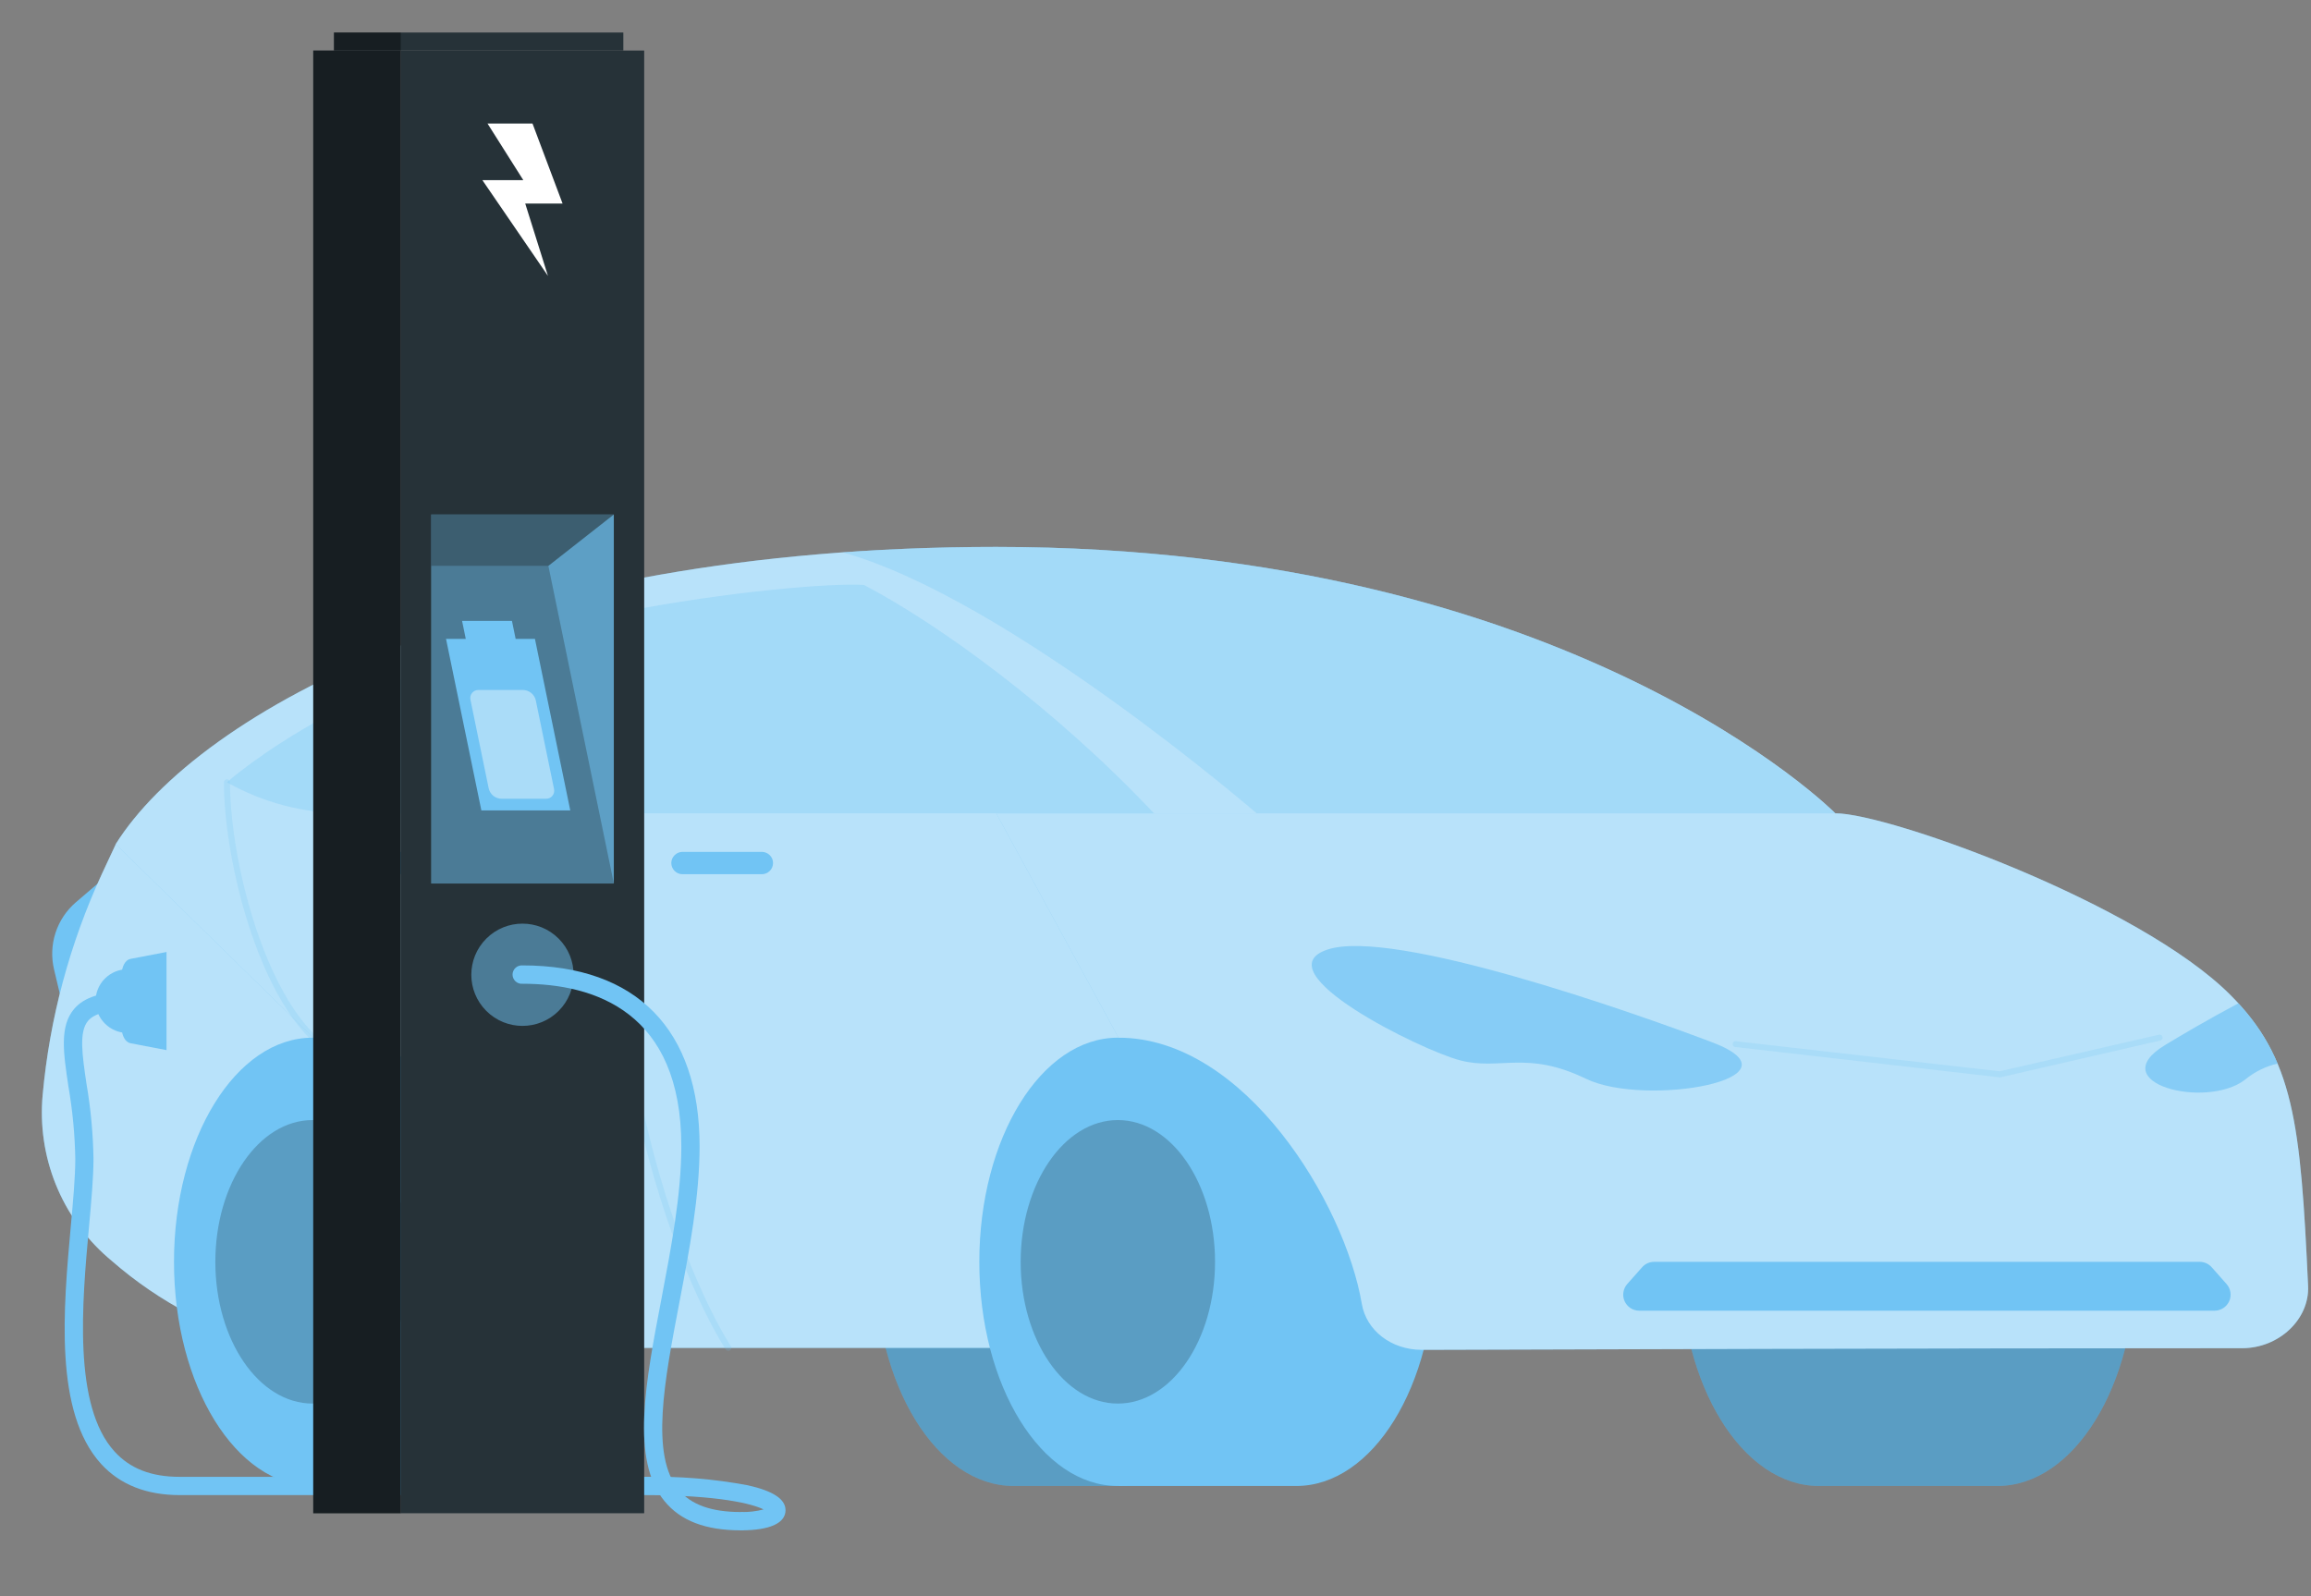 <svg width="55" height="38" viewBox="0 0 55 38" fill="none" xmlns="http://www.w3.org/2000/svg">
<rect x="0" y="0" width="55" height="38" fill="#808080" stroke="none"/>
<g clip-path="url(#clip0_581_4469)">
<path d="M24.123 24.703H28.368C30.189 24.703 31.664 27.091 31.664 30.039C31.664 32.986 30.189 35.375 28.368 35.375H24.123C22.302 35.375 20.826 32.986 20.826 30.039C20.826 27.091 22.305 24.703 24.123 24.703Z" fill="#71C4F4"/>
<path opacity="0.2" d="M24.123 24.703H28.368C30.189 24.703 31.664 27.091 31.664 30.039C31.664 32.986 30.189 35.375 28.368 35.375H24.123C22.302 35.375 20.826 32.986 20.826 30.039C20.826 27.091 22.305 24.703 24.123 24.703Z" fill="black"/>
<path d="M43.291 24.703H47.537C49.358 24.703 50.833 27.091 50.833 30.039C50.833 32.986 49.358 35.375 47.537 35.375H43.291C41.471 35.375 39.994 32.986 39.994 30.039C39.994 27.091 41.471 24.703 43.291 24.703Z" fill="#71C4F4"/>
<path opacity="0.2" d="M43.291 24.703H47.537C49.358 24.703 50.833 27.091 50.833 30.039C50.833 32.986 49.358 35.375 47.537 35.375H43.291C41.471 35.375 39.994 32.986 39.994 30.039C39.994 27.091 41.471 24.703 43.291 24.703Z" fill="black"/>
<path d="M2.769 20.654L1.804 21.481C1.58 21.674 1.413 21.925 1.321 22.207C1.23 22.488 1.218 22.789 1.286 23.077L1.507 24.008L2.769 20.654Z" fill="#71C4F4"/>
<path d="M1.015 26.067C1.181 24.247 1.658 22.468 2.423 20.808L2.757 20.093H10.792L6.625 32.086C5.159 31.719 3.801 31.011 2.662 30.018L2.565 29.935C2.019 29.459 1.594 28.86 1.324 28.188C1.055 27.515 0.949 26.789 1.015 26.067Z" fill="#71C4F4"/>
<path opacity="0.5" d="M1.015 26.067C1.181 24.247 1.658 22.468 2.423 20.808L2.757 20.093H10.792L6.625 32.086C5.159 31.719 3.801 31.011 2.662 30.018L2.565 29.935C2.019 29.459 1.594 28.86 1.324 28.188C1.055 27.515 0.949 26.789 1.015 26.067Z" fill="white"/>
<path d="M11.684 35.375C13.505 35.375 14.981 32.986 14.981 30.039C14.981 27.091 13.505 24.703 11.684 24.703H7.453V35.375H11.684Z" fill="#71C4F4"/>
<path d="M7.438 35.375C5.617 35.375 4.141 32.986 4.141 30.039C4.141 27.092 5.617 24.703 7.438 24.703C9.259 24.703 10.735 27.092 10.735 30.039C10.735 32.986 9.259 35.375 7.438 35.375Z" fill="#71C4F4"/>
<path opacity="0.2" d="M7.438 33.413C6.161 33.413 5.125 31.902 5.125 30.039C5.125 28.175 6.161 26.664 7.438 26.664C8.716 26.664 9.751 28.175 9.751 30.039C9.751 31.902 8.716 33.413 7.438 33.413Z" fill="black"/>
<path d="M35.751 32.086L43.68 19.361C43.68 19.361 37.407 13.02 23.705 13.02C11.842 13.02 4.738 16.938 2.753 20.095L7.453 24.704C12.002 24.704 11.977 29.529 12.602 31.562C12.649 31.715 12.745 31.849 12.874 31.943C13.003 32.038 13.16 32.088 13.32 32.087H35.751" fill="#71C4F4"/>
<path opacity="0.5" d="M35.751 32.086L43.68 19.361C43.68 19.361 37.407 13.02 23.705 13.02C11.842 13.02 4.738 16.938 2.753 20.095L7.453 24.704C12.002 24.704 11.977 29.529 12.602 31.562C12.649 31.715 12.745 31.849 12.874 31.943C13.003 32.038 13.16 32.088 13.32 32.087H35.751" fill="white"/>
<path d="M30.85 35.375C32.67 35.375 34.147 32.986 34.147 30.039C34.147 27.091 32.669 24.703 30.85 24.703H26.619V35.375H30.85Z" fill="#71C4F4"/>
<path d="M26.604 35.375C24.783 35.375 23.307 32.986 23.307 30.039C23.307 27.092 24.783 24.703 26.604 24.703C28.425 24.703 29.901 27.092 29.901 30.039C29.901 32.986 28.425 35.375 26.604 35.375Z" fill="#71C4F4"/>
<path opacity="0.2" d="M26.604 33.413C25.327 33.413 24.291 31.902 24.291 30.039C24.291 28.175 25.327 26.664 26.604 26.664C27.881 26.664 28.917 28.175 28.917 30.039C28.917 31.902 27.881 33.413 26.604 33.413Z" fill="black"/>
<path d="M32.409 31.035C32.005 28.651 29.627 24.703 26.619 24.703L23.709 19.361H43.68C44.954 19.361 50.909 21.513 53.077 23.681C54.593 25.198 54.752 26.726 54.931 30.613C54.967 31.406 54.238 32.095 53.361 32.095C45.992 32.095 37.073 32.124 33.827 32.134C33.11 32.13 32.516 31.673 32.409 31.035Z" fill="#71C4F4"/>
<path opacity="0.5" d="M32.409 31.035C32.005 28.651 29.627 24.703 26.619 24.703L23.709 19.361H43.68C44.954 19.361 50.909 21.513 53.077 23.681C54.593 25.198 54.752 26.726 54.931 30.613C54.967 31.406 54.238 32.095 53.361 32.095C45.992 32.095 37.073 32.124 33.827 32.134C33.11 32.13 32.516 31.673 32.409 31.035Z" fill="white"/>
<path opacity="0.3" d="M23.709 13.019C37.327 13.019 43.541 19.263 43.682 19.36H29.905C29.905 19.36 23.978 14.239 20.054 13.149C21.214 13.064 22.433 13.021 23.709 13.019Z" fill="#71C4F4"/>
<path opacity="0.7" d="M40.744 24.811C38.854 24.095 33.146 22.084 31.59 22.606C30.034 23.128 33.802 24.995 34.752 25.243C35.702 25.491 36.324 24.994 37.745 25.681C39.166 26.369 43.034 25.677 40.744 24.811Z" fill="#71C4F4"/>
<path opacity="0.2" d="M17.333 32.157C17.347 32.157 17.362 32.153 17.374 32.145C17.39 32.134 17.401 32.117 17.404 32.099C17.408 32.08 17.404 32.06 17.393 32.044C17.364 32.003 14.572 27.797 14.572 19.363C14.572 19.343 14.564 19.325 14.55 19.311C14.537 19.297 14.518 19.29 14.498 19.29C14.489 19.29 14.48 19.291 14.471 19.295C14.462 19.299 14.454 19.304 14.447 19.311C14.441 19.318 14.435 19.326 14.432 19.335C14.428 19.343 14.427 19.353 14.427 19.363C14.427 27.848 17.244 32.086 17.273 32.127C17.28 32.136 17.289 32.144 17.299 32.15C17.309 32.155 17.321 32.157 17.333 32.157Z" fill="#71C4F4"/>
<path opacity="0.2" d="M47.592 25.647H47.607L51.402 24.773C51.413 24.772 51.422 24.769 51.431 24.764C51.44 24.759 51.448 24.752 51.454 24.743C51.46 24.735 51.464 24.726 51.466 24.715C51.468 24.705 51.468 24.695 51.466 24.685C51.463 24.675 51.459 24.665 51.453 24.657C51.446 24.649 51.438 24.642 51.429 24.638C51.42 24.633 51.41 24.63 51.399 24.63C51.389 24.629 51.379 24.631 51.369 24.635L47.588 25.503L41.334 24.79C41.324 24.785 41.313 24.784 41.302 24.785C41.291 24.786 41.281 24.789 41.271 24.795C41.262 24.8 41.254 24.808 41.248 24.817C41.242 24.826 41.238 24.837 41.237 24.848C41.236 24.859 41.237 24.87 41.24 24.88C41.244 24.89 41.25 24.9 41.258 24.907C41.266 24.915 41.275 24.921 41.285 24.924C41.296 24.928 41.307 24.929 41.318 24.927L47.584 25.647H47.592Z" fill="#71C4F4"/>
<path opacity="0.2" d="M7.453 24.776C7.463 24.776 7.473 24.774 7.482 24.77C7.491 24.766 7.499 24.761 7.506 24.754C7.512 24.747 7.518 24.739 7.522 24.73C7.525 24.721 7.527 24.712 7.527 24.702C7.527 24.692 7.525 24.683 7.522 24.674C7.518 24.665 7.512 24.657 7.506 24.65C6.181 23.35 5.474 20.315 5.474 18.624C5.474 18.614 5.472 18.605 5.469 18.596C5.465 18.587 5.46 18.579 5.453 18.572C5.447 18.565 5.439 18.56 5.43 18.556C5.421 18.552 5.412 18.551 5.402 18.551C5.383 18.551 5.364 18.558 5.351 18.572C5.337 18.586 5.329 18.604 5.329 18.624C5.329 20.341 6.05 23.428 7.404 24.755C7.417 24.768 7.435 24.775 7.453 24.776Z" fill="#71C4F4"/>
<path d="M18.132 20.811H16.242C16.172 20.811 16.104 20.783 16.055 20.733C16.005 20.683 15.977 20.616 15.976 20.545C15.977 20.475 16.005 20.407 16.055 20.358C16.104 20.308 16.172 20.28 16.242 20.279H18.132C18.203 20.28 18.27 20.308 18.32 20.358C18.37 20.407 18.398 20.475 18.398 20.545C18.398 20.616 18.37 20.683 18.32 20.733C18.27 20.783 18.203 20.811 18.132 20.811Z" fill="#71C4F4"/>
<path d="M9.841 20.811H7.952C7.882 20.811 7.814 20.783 7.764 20.733C7.714 20.684 7.685 20.616 7.685 20.545C7.685 20.475 7.714 20.407 7.764 20.357C7.814 20.307 7.882 20.279 7.952 20.279H9.841C9.911 20.28 9.979 20.308 10.028 20.358C10.078 20.407 10.106 20.475 10.107 20.545C10.106 20.616 10.078 20.683 10.028 20.733C9.979 20.783 9.911 20.811 9.841 20.811Z" fill="#71C4F4"/>
<path opacity="0.7" d="M51.521 24.882C51.91 24.645 52.548 24.27 53.27 23.885C53.665 24.303 53.982 24.789 54.205 25.319C53.919 25.385 53.653 25.517 53.427 25.705C52.507 26.413 50.038 25.786 51.521 24.882Z" fill="#71C4F4"/>
<path opacity="0.3" d="M27.464 19.361H8.21C7.226 19.361 6.258 19.107 5.401 18.624C5.401 18.624 8.516 15.792 14.789 14.572C17.367 14.071 19.811 13.876 20.562 13.925C22.354 14.865 25.099 16.855 27.464 19.361Z" fill="#71C4F4"/>
<path d="M39.01 31.202H52.703C52.777 31.202 52.849 31.181 52.911 31.141C52.973 31.101 53.023 31.044 53.053 30.977C53.083 30.91 53.093 30.835 53.082 30.763C53.071 30.69 53.039 30.622 52.99 30.567L52.636 30.167C52.6 30.127 52.556 30.094 52.506 30.072C52.457 30.05 52.403 30.039 52.349 30.039H39.367C39.313 30.039 39.26 30.05 39.211 30.072C39.161 30.094 39.117 30.127 39.082 30.167L38.727 30.567C38.679 30.621 38.647 30.689 38.636 30.762C38.624 30.834 38.634 30.908 38.664 30.975C38.694 31.042 38.742 31.099 38.804 31.14C38.865 31.18 38.937 31.201 39.01 31.202Z" fill="#71C4F4"/>
<path d="M3.101 24.834L3.963 24.999V22.663L3.101 22.828C2.984 22.851 2.896 23.009 2.896 23.196V24.465C2.895 24.652 2.984 24.81 3.101 24.834Z" fill="#71C4F4"/>
<path d="M17.632 36.431C18.321 36.431 18.695 36.26 18.695 35.951C18.695 35.688 18.401 35.493 17.796 35.358C16.983 35.206 16.157 35.139 15.331 35.157H4.273C3.6 35.157 3.096 34.961 2.728 34.557C1.731 33.467 1.955 31.01 2.117 29.218C2.172 28.609 2.225 28.033 2.225 27.585C2.215 26.988 2.16 26.393 2.059 25.804C1.956 25.108 1.875 24.563 2.097 24.3C2.243 24.131 2.547 24.049 3.03 24.049V23.612C2.404 23.612 2.003 23.741 1.767 24.015C1.413 24.428 1.508 25.062 1.629 25.867C1.727 26.435 1.782 27.009 1.792 27.585C1.792 28.014 1.741 28.579 1.686 29.178C1.507 31.157 1.283 33.618 2.408 34.852C2.857 35.343 3.486 35.592 4.276 35.592H15.331C17.116 35.592 17.91 35.802 18.173 35.933C17.997 35.979 17.814 36 17.632 35.995V36.431Z" fill="#71C4F4"/>
<path d="M3.033 23.073V24.59C2.832 24.59 2.639 24.51 2.497 24.367C2.354 24.225 2.274 24.032 2.274 23.831C2.274 23.63 2.354 23.438 2.497 23.295C2.639 23.153 2.832 23.073 3.033 23.073Z" fill="#71C4F4"/>
<path d="M9.539 1.203H15.331V36.024H9.539V1.203Z" fill="#263238"/>
<path d="M7.948 0.774H14.835V1.203H7.948V0.774Z" fill="#263238"/>
<path opacity="0.4" d="M7.948 0.774H9.537V1.203H7.948V0.774Z" fill="black"/>
<path d="M11.48 4.288H12.454L11.602 2.94H12.673L13.389 4.846H12.5L13.041 6.568L11.48 4.288Z" fill="white"/>
<path opacity="0.5" d="M11.574 24.066C11.098 23.59 11.098 22.82 11.574 22.344C12.049 21.869 12.82 21.869 13.295 22.344C13.77 22.82 13.77 23.59 13.295 24.066C12.82 24.541 12.049 24.541 11.574 24.066Z" fill="#71C4F4"/>
<path d="M17.632 36.431C17.689 36.431 17.745 36.407 17.786 36.367C17.826 36.326 17.849 36.27 17.849 36.213C17.849 36.155 17.826 36.099 17.786 36.059C17.745 36.018 17.689 35.995 17.632 35.995C16.93 35.995 16.446 35.821 16.151 35.464C15.473 34.644 15.811 32.88 16.168 31.01C16.405 29.77 16.65 28.486 16.65 27.289C16.65 24.512 15.153 22.982 12.435 22.982C12.405 22.98 12.374 22.984 12.346 22.994C12.317 23.004 12.291 23.019 12.269 23.04C12.247 23.06 12.229 23.085 12.217 23.113C12.205 23.141 12.198 23.171 12.198 23.201C12.198 23.231 12.205 23.261 12.217 23.289C12.229 23.316 12.247 23.341 12.269 23.362C12.291 23.382 12.317 23.398 12.346 23.408C12.374 23.418 12.405 23.422 12.435 23.419C14.159 23.419 16.215 24.091 16.215 27.289C16.215 28.44 15.973 29.702 15.741 30.924C15.363 32.896 15.007 34.758 15.815 35.736C16.198 36.204 16.792 36.431 17.632 36.431Z" fill="#71C4F4"/>
<path opacity="0.5" d="M10.26 12.247H14.607V21.033H10.26V12.247Z" fill="#71C4F4"/>
<path opacity="0.5" d="M14.609 12.247V21.033L13.051 13.47L14.609 12.247Z" fill="#71C4F4"/>
<path d="M11.085 15.209L10.997 14.781H12.184L12.272 15.209H12.731L13.572 19.292H11.456L10.615 15.209H11.085Z" fill="#71C4F4"/>
<path opacity="0.4" d="M11.196 16.657L11.629 18.76C11.643 18.832 11.682 18.897 11.739 18.944C11.796 18.99 11.868 19.015 11.941 19.015H12.997C13.026 19.015 13.054 19.009 13.08 18.997C13.106 18.985 13.129 18.967 13.147 18.945C13.165 18.922 13.178 18.896 13.185 18.869C13.192 18.841 13.192 18.812 13.186 18.784L12.753 16.68C12.739 16.608 12.7 16.543 12.643 16.497C12.585 16.45 12.514 16.425 12.441 16.425H11.385C11.356 16.425 11.328 16.431 11.302 16.443C11.276 16.456 11.253 16.473 11.235 16.496C11.216 16.518 11.204 16.544 11.197 16.572C11.19 16.6 11.19 16.629 11.196 16.657Z" fill="white"/>
<path opacity="0.4" d="M14.609 12.247L10.261 12.246V13.47H13.051L14.609 12.247Z" fill="#263238"/>
<path d="M9.539 36.024H7.455L7.455 1.203H9.539L9.539 36.024Z" fill="#263238"/>
<path opacity="0.4" d="M9.539 36.024H7.455L7.455 1.203H9.539L9.539 36.024Z" fill="black"/>
</g>
<defs>
<clipPath id="clip0_581_4469">
<rect width="55" height="36.667" fill="white" transform="matrix(-1 0 0 1 55 0.667)"/>
</clipPath>
</defs>
</svg>
